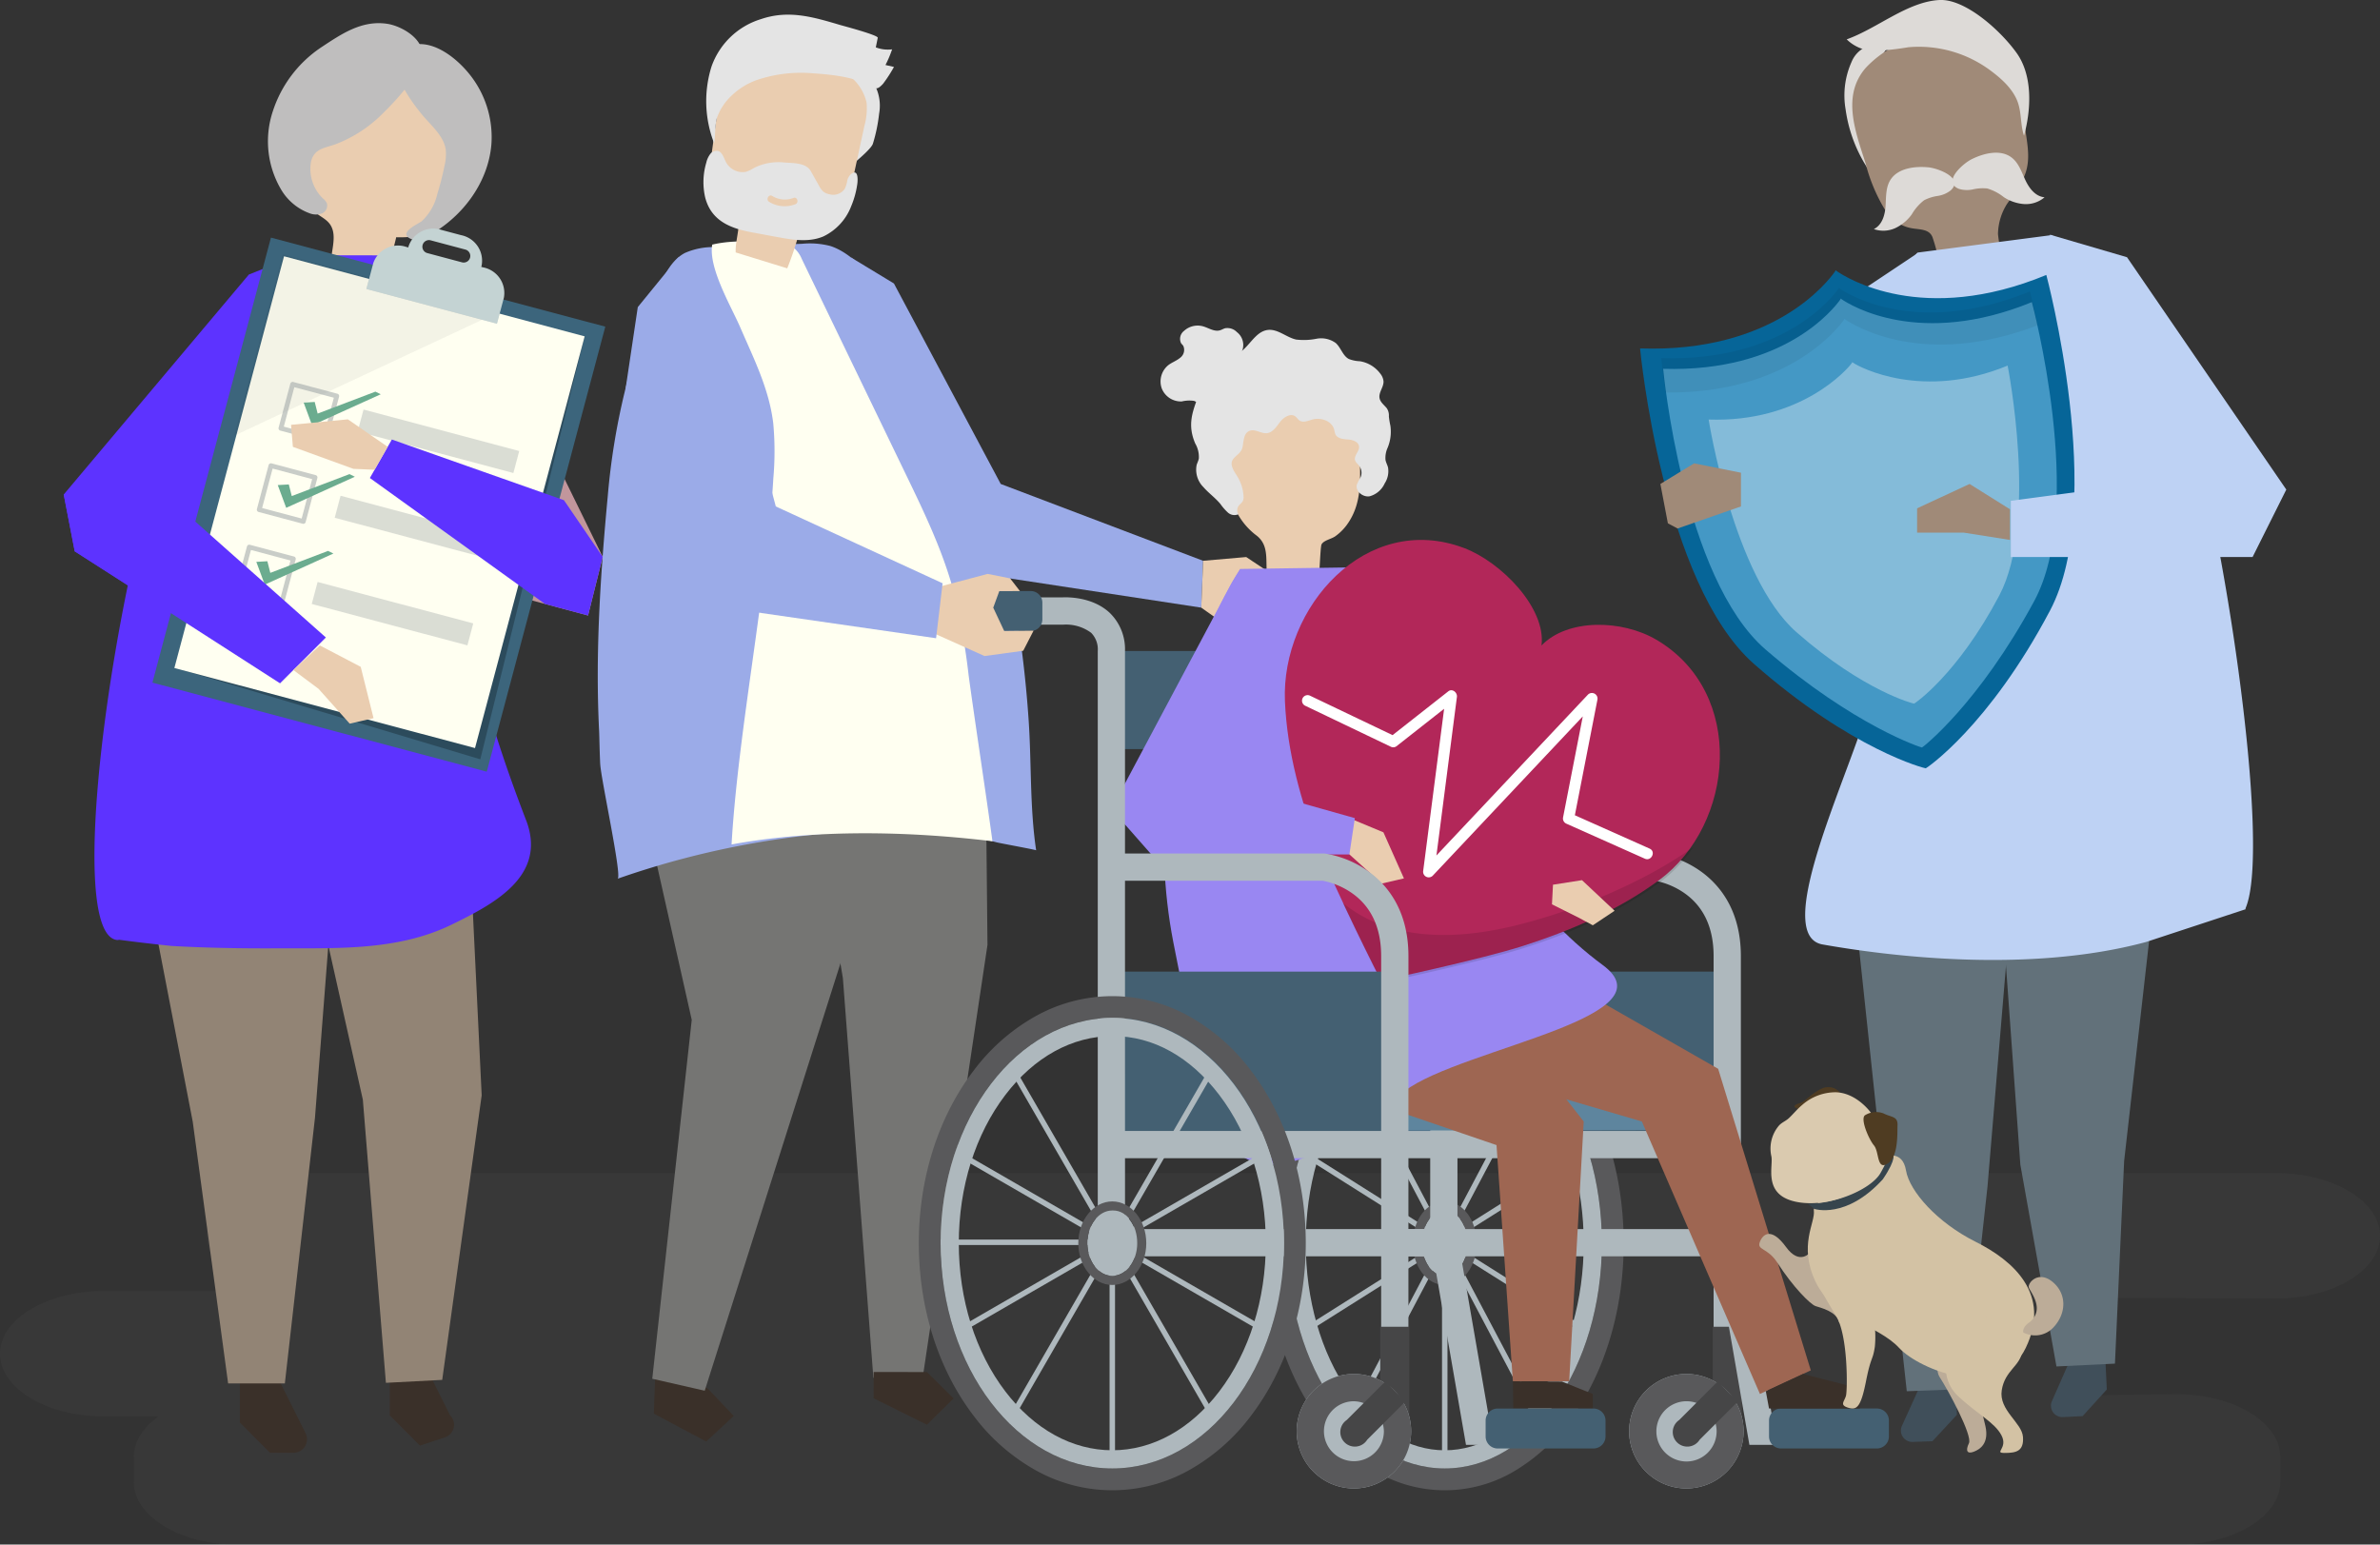 <svg xmlns="http://www.w3.org/2000/svg" xmlns:xlink="http://www.w3.org/1999/xlink" width="371.345" height="241.013" viewBox="0 0 371.345 241.013">
  <rect x="0" y="0" width="371.345" height="241.013" fill="#333333" stroke="none"/>
  <defs>
    <clipPath id="clip-path">
      <rect id="Rectángulo_8650" data-name="Rectángulo 8650" width="371.345" height="241.013" fill="none"/>
    </clipPath>
    <clipPath id="clip-path-3">
      <rect id="Rectángulo_8601" data-name="Rectángulo 8601" width="371.345" height="57.954" fill="none"/>
    </clipPath>
    <clipPath id="clip-path-5">
      <rect id="Rectángulo_8603" data-name="Rectángulo 8603" width="58.749" height="16.321" fill="none"/>
    </clipPath>
    <clipPath id="clip-path-6">
      <rect id="Rectángulo_8604" data-name="Rectángulo 8604" width="48.452" height="53.272" fill="none"/>
    </clipPath>
    <clipPath id="clip-path-7">
      <rect id="Rectángulo_8620" data-name="Rectángulo 8620" width="54.664" height="21.136" fill="none"/>
    </clipPath>
    <clipPath id="clip-path-8">
      <rect id="Rectángulo_8637" data-name="Rectángulo 8637" width="62.756" height="65.991" fill="none"/>
    </clipPath>
    <clipPath id="clip-path-9">
      <rect id="Rectángulo_8639" data-name="Rectángulo 8639" width="41.34" height="28.315" fill="none"/>
    </clipPath>
    <clipPath id="clip-path-10">
      <rect id="Rectángulo_8641" data-name="Rectángulo 8641" width="20.88" height="7.333" fill="none"/>
    </clipPath>
    <clipPath id="clip-path-11">
      <rect id="Rectángulo_8642" data-name="Rectángulo 8642" width="16.223" height="34.846" fill="none"/>
    </clipPath>
    <clipPath id="clip-path-12">
      <rect id="Rectángulo_8644" data-name="Rectángulo 8644" width="25.21" height="9.905" fill="none"/>
    </clipPath>
  </defs>
  <g id="Grupo_13587" data-name="Grupo 13587" transform="translate(-510.23 -2606.25)">
    <g id="Grupo_13459" data-name="Grupo 13459" transform="translate(510.23 2606.25)">
      <g id="Grupo_13458" data-name="Grupo 13458" clip-path="url(#clip-path)">
        <g id="Grupo_13425" data-name="Grupo 13425">
          <g id="Grupo_13424" data-name="Grupo 13424" clip-path="url(#clip-path)">
            <g id="Grupo_13423" data-name="Grupo 13423" transform="translate(0 183.059)" opacity="0.12" style="mix-blend-mode: multiply;isolation: isolate">
              <g id="Grupo_13422" data-name="Grupo 13422">
                <g id="Grupo_13421" data-name="Grupo 13421" clip-path="url(#clip-path-3)">
                  <path id="Trazado_18923" data-name="Trazado 18923" d="M355.213,626.06H48.4c-8.873,0-16.132,4.4-16.132,9.774,0,3.723,3.482,6.975,8.569,8.624h-24.7c-8.873,0-16.132,4.4-16.132,9.774s7.259,9.774,16.132,9.774h8.607c-2.4,1.708-3.862,3.918-3.862,6.325v3.91c0,5.376,7.259,9.774,16.132,9.774H339.651c8.873,0,16.132-4.4,16.132-9.774v-3.91c0-5.375-7.259-9.774-16.132-9.774l-18.789.217a8.936,8.936,0,0,0,5.314-2.059c2.734-2.411,2.855-6.082,1.518-9.12-.866-1.969-2.254-3.531-5.694-4.118l33.212.132c8.872,0,16.132-4.4,16.132-9.774s-7.259-9.774-16.132-9.774" transform="translate(0 -626.06)" fill="#606060"/>
                </g>
              </g>
            </g>
          </g>
        </g>
        <path id="Trazado_18924" data-name="Trazado 18924" d="M454.077,137.369l6.706,4.067,16.663,31.282,31.579,11.988-.292,7.31-34.5-5.263Z" transform="translate(-321.306 -97.202)" fill="#9babe8"/>
        <path id="Trazado_18925" data-name="Trazado 18925" d="M641.292,297.848l6.725-.585,7.018,4.678-1.754,1.462-5.117-1.289-1.608,3.044,3.539,2.123-4.123,1.386L641,305.158Z" transform="translate(-453.573 -210.344)" fill="#eacdb0"/>
        <path id="Trazado_18926" data-name="Trazado 18926" d="M349.047,730.4l-.143,4.106,8.165,4.349,4.3-3.986-4.011-4.228-8.165-4.349Z" transform="translate(-246.885 -513.927)" fill="#3a3029"/>
        <path id="Trazado_18927" data-name="Trazado 18927" d="M352.787,392.251l-15.652,2.823,9.354,41.621-6.159,56,8.183,1.869,21.466-67.59.059-20.2-1.6-11.957Z" transform="translate(-238.557 -277.558)" fill="#757573"/>
        <path id="Trazado_18928" data-name="Trazado 18928" d="M446.584,313.421l.53,52.413L437,433.4l-7.69-.012-4.757-62.363-10.424-62.371Z" transform="translate(-293.04 -218.401)" fill="#757573"/>
        <path id="Trazado_18929" data-name="Trazado 18929" d="M466.191,732.148l-.006,4.106,8.31,4.12,4.165-4.1-4.152-4.113Z" transform="translate(-329.873 -518.069)" fill="#3a3029"/>
        <g id="Grupo_13457" data-name="Grupo 13457">
          <g id="Grupo_13456" data-name="Grupo 13456" clip-path="url(#clip-path)">
            <path id="Trazado_18930" data-name="Trazado 18930" d="M319.379,211.171c.106,2.328,3.429,17.477,2.719,17.893q5.236-1.836,10.612-3.234a136.3,136.3,0,0,1,28.834-4.275c4.406-.177,9.044-.467,13.4.325,2.136.388,4.227.981,6.327,1.52.54.138,6.11,1.149,6.123,1.234-1-6.71-.713-13.431-1.165-20.2a181.377,181.377,0,0,0-2.532-20.417c-1.926-10.576-7.263-19.351-11.528-29.159-2.117-4.869-4.084-9.837-6.82-14.4-2.142-3.576-5.88-8.759-10.053-10.116a12.675,12.675,0,0,0-4.418-.35l-13.507.521a10.934,10.934,0,0,0-4.8.919c-2.17,1.162-3.277,3.6-4.235,5.865a107.845,107.845,0,0,0-7.779,32.031c-.54,5.77-1.01,11.547-1.289,17.333-.312,6.456-.388,12.926-.062,19.379.036.717.058,2.731.167,5.137" transform="translate(-225.726 -91.953)" fill="#9babe8"/>
            <path id="Trazado_18931" data-name="Trazado 18931" d="M389.384,157.042a47.8,47.8,0,0,1,.029,8.735c-1.023,17.711-5.494,39.432-6.518,57.144,11.354-2.1,25.4-2.349,40.706-.5-.88-6.551-2.844-19.406-3.725-25.957a106.054,106.054,0,0,0-2.19-12.5c-1.709-6.593-4.657-12.708-7.584-18.765L393.878,131.62a4.8,4.8,0,0,0-1.079-1.629,3.833,3.833,0,0,0-2.065-.714c-3.5-.451-7.429-.768-10.856.046-.624,3.659,2.994,9.7,4.4,12.973,2.052,4.758,4.435,9.457,5.1,14.745" transform="translate(-268.751 -91.154)" fill="#fffff1"/>
            <path id="Trazado_18932" data-name="Trazado 18932" d="M446.641,37.784a15.279,15.279,0,0,1,.423,7.137,2.189,2.189,0,0,0,.218,1.837c.459.508-.2,1.277.324.834s2.3-1.988,2.506-2.642a25.258,25.258,0,0,0,.975-4.706,6.894,6.894,0,0,0-.5-4.087,7.827,7.827,0,0,0-1.619-1.867,10.053,10.053,0,0,0-2.9-2.1c-1.913-.786-3.283-.327-1.816,1.427a12.4,12.4,0,0,1,2.387,4.17" transform="translate(-313.92 -22.513)" fill="#e4e4e4"/>
            <path id="Trazado_18933" data-name="Trazado 18933" d="M382.953,59.483l8.053,2.482a50.645,50.645,0,0,0,2.228-7.024c2.47.089,5.435-.1,6.772-2.424A8.369,8.369,0,0,0,400.8,50.1l2.243-10.366a10.231,10.231,0,0,0,.341-3.624,7.356,7.356,0,0,0-3.536-4.747,15.913,15.913,0,0,0-14.3-2.086,7.869,7.869,0,0,0-3.425,2.256c-1.395,1.692-1.759,4.065-2.062,6.291l-.839,6.163c-.322,2.363-.532,5.116,1.02,6.724.824.853,2.039,1.232,2.69,2.25,1.148,1.795-.072,4.307.029,6.526" transform="translate(-268.172 -20.095)" fill="#eacdb0"/>
            <path id="Trazado_18934" data-name="Trazado 18934" d="M399.35,85.718c.1-.65.208-2.588-1-1.608a1.976,1.976,0,0,0-.572,1.089,4.448,4.448,0,0,1-.382,1.2,2.2,2.2,0,0,1-2.425.827,2.15,2.15,0,0,1-.962-.45,3.215,3.215,0,0,1-.621-.868L392.1,83.615c-.736-1.312-2.754-1.232-4.093-1.335a8.534,8.534,0,0,0-4.573.754c-.144.074-.287.154-.43.233a4.6,4.6,0,0,1-1.078.48,2.953,2.953,0,0,1-3.183-1.793c-.272-.562-.489-1.258-1.051-1.459a1.215,1.215,0,0,0-1.269.45A3.468,3.468,0,0,0,375.8,82.3a10.659,10.659,0,0,0-.182,5.405c.962,3.789,4.122,4.889,7.4,5.493l3.89.717c2.37.437,4.884.859,7.158-.1a8.656,8.656,0,0,0,4.354-4.748,13.636,13.636,0,0,0,.927-3.348M389.7,88.789a4.615,4.615,0,0,1-4.093-.371c-.551-.3-.1-1.236.457-.935a3.711,3.711,0,0,0,3.34.323c.594-.241.887.744.3.983" transform="translate(-265.598 -56.923)" fill="#e4e4e4"/>
            <path id="Trazado_18935" data-name="Trazado 18935" d="M404.808,15.683a18.79,18.79,0,0,0,1.037-2.451,5.169,5.169,0,0,1-2.547-.308l.306-1.494c.082-.415-5.455-1.873-5.9-2.006-4.186-1.239-8.011-2.384-12.34-.9a11.849,11.849,0,0,0-7.712,7.43,18.121,18.121,0,0,0,.427,11.955c.189-.968.11-3.361.529-4.23a8.368,8.368,0,0,1,1.443-2.437,11.053,11.053,0,0,1,4.629-3.2,21.477,21.477,0,0,1,8.88-1.063c2.733.184,6.041.519,8.517,1.77,1.191.6,1.334.961,2.363-.152a22.1,22.1,0,0,0,1.692-2.618l-1.323-.3" transform="translate(-266.649 -5.535)" fill="#e4e4e4"/>
            <path id="Trazado_18936" data-name="Trazado 18936" d="M1022.859,730.222l.224,5.951-3.818,4.116-3.078.116a1.777,1.777,0,0,1-1.684-2.51l.646-1.424,1.835-4.042,1.835-4.042Z" transform="translate(-717.75 -515.409)" fill="#404f5a"/>
            <path id="Trazado_18937" data-name="Trazado 18937" d="M1014.61,490.206l-3.5,41.783-3.468,31.623-9.13.343-3.483-31.87-4.36-40.98Z" transform="translate(-701.002 -346.871)" fill="#62717a"/>
            <path id="Trazado_18938" data-name="Trazado 18938" d="M1102.841,716.821l.286,5.948-3.774,4.157-3.077.148a1.777,1.777,0,0,1-1.711-2.492l.631-1.431,1.792-4.061,1.792-4.061Z" transform="translate(-774.408 -505.956)" fill="#404f5a"/>
            <path id="Trazado_18939" data-name="Trazado 18939" d="M1091.812,476.409l-4.751,41.87-1.434,31.606-9.126.44-5.635-31.484-2.98-41.279Z" transform="translate(-755.638 -337.108)" fill="#62717a"/>
            <path id="Trazado_18940" data-name="Trazado 18940" d="M984.445,34.561a22.524,22.524,0,0,0,4.171,10.256,36.8,36.8,0,0,1-.926-10.377,18.549,18.549,0,0,1,3.409-9.734c-.244.324-3.147-.057-3.818.26a4.438,4.438,0,0,0-1.925,2.219,12.793,12.793,0,0,0-.91,7.376" transform="translate(-696.479 -17.482)" fill="#dddad7"/>
            <path id="Trazado_18941" data-name="Trazado 18941" d="M1011.6,54.082a43.727,43.727,0,0,1-9.267,1.882,30.151,30.151,0,0,0-1.373-6.222c-.453-1.351-1.916-1.268-3.078-1.455a5.893,5.893,0,0,1-2.9-1.272,8.99,8.99,0,0,1-1.6-1.868,26.627,26.627,0,0,1-2.906-7.056c-1.538-4.838-3.76-10.463.015-14.839a16.421,16.421,0,0,1,9.025-4.937,17.215,17.215,0,0,1,7.6-.046,10.6,10.6,0,0,1,6.26,4.127c1.68,2.463,1.8,5.286,1.849,8.155.069,3.685,1.563,6.822-.312,10.31a41.912,41.912,0,0,1-2.336,3.566,9.066,9.066,0,0,0-1.43,4.689c0,.488.761,4.871.445,4.964" transform="translate(-699.406 -12.641)" fill="#a08a78"/>
            <path id="Trazado_18942" data-name="Trazado 18942" d="M995.05,7.37a48.745,48.745,0,0,1-4.948.571,6.3,6.3,0,0,1-4.68-1.8c4.791-1.71,9.47-5.877,14.469-6.139,3.981-.208,9.474,4.674,12.042,8.26,2.5,3.49,2.307,8.734,1.154,12.914-.559-1.658-.384-3.488-.94-5.131-.709-2.1-2.552-3.742-4.16-4.944A18.688,18.688,0,0,0,995.05,7.37" transform="translate(-697.287 0)" fill="#dddad7"/>
            <path id="Trazado_18943" data-name="Trazado 18943" d="M1008.386,89.163c-2.163-.2-4.677.165-5.829,1.879-.8,1.189-.72,2.7-.808,4.109s-.506,2.99-1.829,3.653a4.481,4.481,0,0,0,3.368-.168,6.623,6.623,0,0,0,2.549-2.135,7.616,7.616,0,0,1,1.923-2.2,6.81,6.81,0,0,1,2.117-.672,4.3,4.3,0,0,0,2.02-.856c2.144-1.954-1.986-3.472-3.511-3.612" transform="translate(-707.545 -63.057)" fill="#dddad7"/>
            <path id="Trazado_18944" data-name="Trazado 18944" d="M1044.831,82.5c1.947-.965,4.422-1.531,6.115-.347,1.175.822,1.644,2.259,2.234,3.542s1.548,2.608,3.022,2.749A4.479,4.479,0,0,1,1053,89.5a6.621,6.621,0,0,1-3.147-1.073,7.609,7.609,0,0,0-2.586-1.357,6.807,6.807,0,0,0-2.216.135,4.3,4.3,0,0,1-2.194-.071c-2.7-1.051.6-3.954,1.975-4.634" transform="translate(-737.196 -57.659)" fill="#dddad7"/>
            <path id="Trazado_18945" data-name="Trazado 18945" d="M1021.952,150.117c-5.4-15.442-14.62-23.684-20.025-24.531l-.139-.276-.2.026-.1-.073-.043.092-20.66,2.694s-.706.727-1.807,2.056a35.439,35.439,0,0,0-4.391,20.011c.877,11.7,1.17,41.521-2.924,53.216s-12.834,31.433-5.686,32.676c9.624,1.709,31.814,4.644,50.463-.384l15.536-5.113s-.006-.046-.019-.131c4.245-9.733-3.892-62.805-10-80.264" transform="translate(-681.6 -88.636)" fill="#bed2f4"/>
            <path id="Trazado_18946" data-name="Trazado 18946" d="M962.333,139.064l-5.848-3.8-7.895,5.263L929,185.263l3.8,8.772,10.234-3.509L957.363,168.3Z" transform="translate(-657.362 -95.712)" fill="#bed2f4"/>
            <path id="Trazado_18947" data-name="Trazado 18947" d="M938.56,144.972c-19.274,7.97-31.142.493-32.763-.634,0,0-.053-.132-.1-.068-.063-.046-.066.1-.066.1-1.124,1.624-9.62,12.785-30.465,12.071,0,0,3.448,36.645,17.8,49.252,15.333,13.466,26.733,16.313,26.779,16.263.06.031,9.848-6.556,19.385-24.613,8.923-16.894-.578-52.368-.578-52.368" transform="translate(-619.271 -102.073)" fill="#066598"/>
            <path id="Trazado_18948" data-name="Trazado 18948" d="M945.019,159.912c-17.5,7.158-28.244.532-29.711-.467,0,0-.047-.118-.087-.06-.057-.04-.061.087-.061.087-1.024,1.45-8.763,11.418-27.665,10.845,0,0,3.017,32.634,16,43.821,13.865,11.949,24.341,15.313,24.382,15.268.055.028,8.8-6.731,17.509-22.845,8.143-15.076-.366-46.649-.366-46.649" transform="translate(-627.994 -112.77)" fill="#4498c5"/>
            <g id="Grupo_13428" data-name="Grupo 13428" transform="translate(259.196 44.931)" opacity="0.06">
              <g id="Grupo_13427" data-name="Grupo 13427">
                <g id="Grupo_13426" data-name="Grupo 13426" clip-path="url(#clip-path-5)">
                  <path id="Trazado_18949" data-name="Trazado 18949" d="M914.987,158.6s0-.133.063-.091c.041-.061.091.063.091.063,1.507,1.027,12.353,7.717,30.057.909-.681-3.258-1.225-5.277-1.225-5.277-17.5,7.158-28.244.533-29.711-.467,0,0-.048-.118-.087-.06-.057-.04-.061.087-.061.087-1.024,1.45-8.763,11.418-27.665,10.845,0,0,.192,2.081.689,5.371,18.977.179,26.8-9.89,27.847-11.38" transform="translate(-886.45 -153.664)"/>
                </g>
              </g>
            </g>
            <g id="Grupo_13431" data-name="Grupo 13431" transform="translate(266.592 56.519)" opacity="0.34">
              <g id="Grupo_13430" data-name="Grupo 13430">
                <g id="Grupo_13429" data-name="Grupo 13429" clip-path="url(#clip-path-6)">
                  <path id="Trazado_18950" data-name="Trazado 18950" d="M958.4,193.821c-13.214,5.464-23.048.3-24.16-.468,0,0-.036-.091-.066-.046-.043-.031-.046.067-.046.067-.77,1.113-8.089,9.357-22.38,8.868,0,0,3.858,24.532,13.7,33.175,10.512,9.232,18.328,11.184,18.359,11.15.041.021,6.752-4.494,13.291-16.875,6.118-11.583,1.3-35.87,1.3-35.87" transform="translate(-911.745 -193.295)" fill="#fff"/>
                </g>
              </g>
            </g>
            <path id="Trazado_18951" data-name="Trazado 18951" d="M1079.14,125.263l11.988,3.509,24.854,36.257-5.263,10.526H1073v-8.772l28.363-3.8-13.45-14.035Z" transform="translate(-759.257 -88.636)" fill="#bed2f4"/>
            <path id="Trazado_18952" data-name="Trazado 18952" d="M703.39,534.988c13.541,0,24.5,15.736,24.5,35.148s-10.977,35.148-24.518,35.148-24.519-15.736-24.519-35.148,10.977-35.148,24.519-35.148Zm-.018-3.4a21.573,21.573,0,0,0-11.307,3.255,29.505,29.505,0,0,0-8.82,8.495c-5.025,7.2-7.793,16.721-7.793,26.8s2.768,19.6,7.793,26.8a29.506,29.506,0,0,0,8.82,8.495,21.267,21.267,0,0,0,22.614,0,29.513,29.513,0,0,0,8.82-8.495c5.025-7.2,7.793-16.721,7.793-26.8s-2.767-19.6-7.793-26.8a29.512,29.512,0,0,0-8.82-8.495,21.572,21.572,0,0,0-11.307-3.255" transform="translate(-477.951 -376.152)" fill="#59595b"/>
            <path id="Trazado_18953" data-name="Trazado 18953" d="M711.62,546.054c5.6,0,10.909,3.225,14.994,9.082,4.3,6.167,6.672,14.418,6.672,23.231s-2.369,17.064-6.672,23.232c-4.085,5.856-9.417,9.082-15.012,9.082s-10.927-3.225-15.013-9.082c-4.3-6.168-6.671-14.418-6.671-23.232s2.369-17.064,6.671-23.231c4.085-5.856,9.417-9.082,15.013-9.082Zm-.018-2.834c-13.542,0-24.519,15.736-24.519,35.148s10.977,35.148,24.519,35.148,24.518-15.736,24.518-35.148S725.144,543.22,711.6,543.22" transform="translate(-486.182 -384.384)" fill="#aeb8bd"/>
            <rect id="Rectángulo_8605" data-name="Rectángulo 8605" width="0.85" height="33.022" transform="translate(224.995 160.821)" fill="#aeb8bd"/>
            <rect id="Rectángulo_8606" data-name="Rectángulo 8606" width="0.85" height="29.909" transform="translate(211.07 167.598) rotate(-27.855)" fill="#aeb8bd"/>
            <rect id="Rectángulo_8607" data-name="Rectángulo 8607" width="0.85" height="26.307" transform="translate(202.943 180.167) rotate(-57.758)" fill="#aeb8bd"/>
            <rect id="Rectángulo_8608" data-name="Rectángulo 8608" width="24.518" height="0.85" transform="translate(200.902 193.417)" fill="#aeb8bd"/>
            <rect id="Rectángulo_8609" data-name="Rectángulo 8609" width="25.458" height="0.85" transform="translate(203.661 207.064) rotate(-32.242)" fill="#aeb8bd"/>
            <rect id="Rectángulo_8610" data-name="Rectángulo 8610" width="30.39" height="0.85" transform="matrix(0.467, -0.884, 0.884, 0.467, 210.844, 220.512)" fill="#aeb8bd"/>
            <rect id="Rectángulo_8611" data-name="Rectángulo 8611" width="0.85" height="33.022" transform="translate(224.995 193.842)" fill="#aeb8bd"/>
            <rect id="Rectángulo_8612" data-name="Rectángulo 8612" width="0.85" height="30.427" transform="translate(225.045 194.041) rotate(-27.855)" fill="#aeb8bd"/>
            <rect id="Rectángulo_8613" data-name="Rectángulo 8613" width="0.85" height="25.759" transform="matrix(0.533, -0.846, 0.846, 0.533, 225.194, 194.202)" fill="#aeb8bd"/>
            <rect id="Rectángulo_8614" data-name="Rectángulo 8614" width="23.221" height="0.85" transform="translate(225.42 193.417)" fill="#aeb8bd"/>
            <rect id="Rectángulo_8615" data-name="Rectángulo 8615" width="25.29" height="0.85" transform="translate(225.194 193.483) rotate(-32.242)" fill="#aeb8bd"/>
            <rect id="Rectángulo_8616" data-name="Rectángulo 8616" width="30.667" height="0.85" transform="translate(225.041 193.642) rotate(-62.131)" fill="#aeb8bd"/>
            <path id="Trazado_18954" data-name="Trazado 18954" d="M765.883,651.078c0,2.818-1.594,5.1-3.559,5.1s-3.559-2.284-3.559-5.1,1.593-5.1,3.559-5.1,3.559,2.284,3.559,5.1" transform="translate(-536.904 -457.094)" fill="#aeb8bd"/>
            <path id="Trazado_18955" data-name="Trazado 18955" d="M758.912,642.546c1.966,0,3.541,2.284,3.541,5.1s-1.593,5.1-3.559,5.1-3.559-2.284-3.559-5.1,1.594-5.1,3.559-5.1Zm-.018-1.417c-2.791,0-4.977,2.864-4.977,6.519s2.186,6.519,4.977,6.519,4.976-2.864,4.976-6.519-2.186-6.519-4.976-6.519" transform="translate(-533.474 -453.664)" fill="#59595b"/>
            <rect id="Rectángulo_8617" data-name="Rectángulo 8617" width="52.722" height="15.306" transform="translate(172.557 101.58)" fill="#446072"/>
            <path id="Trazado_18956" data-name="Trazado 18956" d="M750.417,518.5h49.849v26.078H750.1Z" transform="translate(-530.769 -366.892)" fill="#446072"/>
            <path id="Trazado_18957" data-name="Trazado 18957" d="M732.108,419.819h-4.252V327.131a3.681,3.681,0,0,0-1.032-2.844,6.583,6.583,0,0,0-4.349-1.271l-.147,0h-9.07v-4.252h9c.768-.046,4.724-.136,7.446,2.392a7.89,7.89,0,0,1,2.4,5.97Z" transform="translate(-504.704 -225.551)" fill="#aeb8bd"/>
            <path id="Trazado_18958" data-name="Trazado 18958" d="M676.289,321.649h13.677a1.807,1.807,0,0,0,1.807-1.806V317.22a1.807,1.807,0,0,0-1.807-1.807H676.289a1.807,1.807,0,0,0-1.807,1.807v2.622a1.807,1.807,0,0,0,1.807,1.806" transform="translate(-477.265 -223.187)" fill="#446072"/>
            <path id="Trazado_18959" data-name="Trazado 18959" d="M817.139,545.073h-4.252V471.5c0-4.433-1.552-7.755-4.611-9.874a12.048,12.048,0,0,0-4.483-1.889H770.937V455.49h33.158l.135.018a16.078,16.078,0,0,1,6.467,2.628c2.939,2.035,6.443,6.006,6.443,13.369Z" transform="translate(-545.517 -322.306)" fill="#aeb8bd"/>
            <rect id="Rectángulo_8618" data-name="Rectángulo 8618" width="51.588" height="4.252" transform="translate(217.909 176.472)" fill="#aeb8bd"/>
            <rect id="Rectángulo_8619" data-name="Rectángulo 8619" width="4.535" height="14.173" transform="translate(267.229 207.023)" fill="#464647"/>
            <path id="Trazado_18960" data-name="Trazado 18960" d="M887.188,742.151a8.929,8.929,0,1,1-8.929-8.929,8.929,8.929,0,0,1,8.929,8.929" transform="translate(-615.14 -518.829)" fill="#aeb8bd"/>
            <path id="Trazado_18961" data-name="Trazado 18961" d="M878.3,737.474a4.7,4.7,0,1,1-.039,0Zm-.039-4.252a8.929,8.929,0,1,0,8.929,8.929,8.929,8.929,0,0,0-8.929-8.929" transform="translate(-615.14 -518.829)" fill="#59595b"/>
            <path id="Trazado_18962" data-name="Trazado 18962" d="M899.6,737.27l-6.006,6.006a2.267,2.267,0,1,0,3.2,3.071l5.944-5.944Z" transform="translate(-631.604 -521.694)" fill="#464647"/>
            <path id="Trazado_18963" data-name="Trazado 18963" d="M823.412,689.55H802.349l-5.1-29.416h-49.09v-4.252h52.668l5.1,29.417h17.486Z" transform="translate(-529.397 -464.103)" fill="#aeb8bd"/>
            <path id="Trazado_18964" data-name="Trazado 18964" d="M945.853,757.876H960.8a1.88,1.88,0,0,0,1.88-1.879v-2.477a1.879,1.879,0,0,0-1.88-1.879H945.853a1.879,1.879,0,0,0-1.879,1.879V756a1.879,1.879,0,0,0,1.879,1.879" transform="translate(-667.958 -531.862)" fill="#446072"/>
            <path id="Trazado_18965" data-name="Trazado 18965" d="M798,589.511l-3.752-3.839a5.79,5.79,0,0,0-4.141-1.737H750.1V589.6Z" transform="translate(-530.769 -413.194)" fill="#5e859e"/>
            <path id="Trazado_18966" data-name="Trazado 18966" d="M742.675,531.587l15.306,19.558-2.268,40.533h-8.787l-2.551-36.849-22.392-7.653Z" transform="translate(-510.877 -376.152)" fill="#9e6652"/>
            <path id="Trazado_18967" data-name="Trazado 18967" d="M804.387,531.587l19.841,11.338,14.456,47.052-7.937,3.685-18.424-42.517-16.44-4.819-9.921-9.354Z" transform="translate(-556.149 -376.152)" fill="#9e6652"/>
            <path id="Trazado_18968" data-name="Trazado 18968" d="M660.643,239.261l7.623.745c.411.04.466-6.048.717-6.522.334-.63,1.509-.825,2.116-1.245a7.975,7.975,0,0,0,2.066-2.142c2.444-3.66,1.72-7.888,1.768-12.084a9.305,9.305,0,0,0-.356-3.289,6.686,6.686,0,0,0-4.013-3.584,14.465,14.465,0,0,0-13.117.746,7.155,7.155,0,0,0-2.639,2.632c-.946,1.784-.74,3.834-.788,5.772a18.9,18.9,0,0,0,1.032,6.456,10.632,10.632,0,0,0,3.66,5.267c2.45,1.761,1.265,4.6,1.931,7.247" transform="translate(-462.782 -148.544)" fill="#eacdb0"/>
            <path id="Trazado_18969" data-name="Trazado 18969" d="M642.509,198.38a3.8,3.8,0,0,1-.522-1.091c-.359-1.421,1.272-1.6,1.616-2.845.242-.878.108-2.268,1.135-2.671.863-.338,1.786.467,2.706.367s1.495-1.036,2.074-1.778,1.645-1.4,2.383-.818c.226.177.372.443.605.609.574.408,1.345.051,2.021-.138,1.346-.377,3.068.221,3.415,1.591a3.936,3.936,0,0,0,.178.7c.315.683,1.217.768,1.96.82s1.662.347,1.736,1.1-.822,1.4-.622,2.133c.094.344.406.571.626.85a1.828,1.828,0,0,1,.246,1.792,9.155,9.155,0,0,0-.59,1.165c-.267,1.041.945,2,1.993,1.823a3.622,3.622,0,0,0,2.35-2.013,3.49,3.49,0,0,0,.524-2.465c-.1-.41-.324-.784-.4-1.2a3.8,3.8,0,0,1,.332-1.892,6.532,6.532,0,0,0,.429-3.457,13.036,13.036,0,0,1-.234-1.447,2,2,0,0,0-.321-1.258c-.409-.512-1.006-.929-1.132-1.574-.175-.9.658-1.72.618-2.634a2.212,2.212,0,0,0-.48-1.168,4.942,4.942,0,0,0-3.218-1.965,5.236,5.236,0,0,1-1.716-.352c-.952-.506-1.233-1.769-2.039-2.488a3.887,3.887,0,0,0-3.018-.666,10,10,0,0,1-3.162.122c-1.529-.337-2.842-1.671-4.4-1.5-2.132.241-3.038,3.055-5.028,3.866-1.3.531-2.927.131-4.059.973-1.632,1.212-1.268,4.146-1.938,5.908-.949,2.5-1.425,4.375-.317,6.98a4.132,4.132,0,0,1,.558,2.347c-.07.351-.245.671-.346,1.014a3.835,3.835,0,0,0,1.067,3.443c.82.943,1.861,1.673,2.655,2.638a8.133,8.133,0,0,0,1.161,1.329,1.528,1.528,0,0,0,1.639.259,1.18,1.18,0,0,1,.01-1.274c.206-.3.552-.5.7-.836a1.514,1.514,0,0,0,.087-.711,6.618,6.618,0,0,0-.918-3c-.118-.2-.247-.39-.371-.585" transform="translate(-449.768 -124.55)" fill="#e4e4e4"/>
            <path id="Trazado_18970" data-name="Trazado 18970" d="M631.184,174.754a2.053,2.053,0,0,0-1.848-.6c-.273.077-.517.238-.789.318-.91.269-1.8-.4-2.72-.64a3.148,3.148,0,0,0-2.9.739,1.566,1.566,0,0,0-.465,1.889c.1.156.25.28.353.435a1.526,1.526,0,0,1-.517,1.889c-.547.456-1.246.688-1.81,1.122a3.274,3.274,0,0,0-1.033,3.623,3.208,3.208,0,0,0,3.13,2.043,4.968,4.968,0,0,1,1.936-.08,5.9,5.9,0,0,1,.92.526,3.441,3.441,0,0,0,3.5-.339,9.034,9.034,0,0,0,2.435-2.778,1.876,1.876,0,0,0,.421-1.355c-.349-1.556-1.792-1.348-.435-2.923a2.535,2.535,0,0,0-.173-3.867" transform="translate(-438.194 -122.933)" fill="#e4e4e4"/>
            <path id="Trazado_18971" data-name="Trazado 18971" d="M689.547,364.832c-11.333-8.326-20.777-22.758-26.507-35.466-1.019-2.258-9.315-26.556-13.283-26.556l-16.763.238s-16.836,25.086-10.424,58.238c2.055,10.624,3.96,19.42,5.6,26.472,6.877,17.419,22.856,2.651,30.46-3.224,4.438-3.429,15.633-6.392,23.8-9.6,7.548-2.968,12.5-6.147,7.121-10.1" transform="translate(-439.501 -214.269)" fill="#9987f2"/>
            <path id="Trazado_18972" data-name="Trazado 18972" d="M948.059,733.222l8.874,2.268v3.118H942.761l-.5-2.693Z" transform="translate(-666.745 -518.829)" fill="#3a3029"/>
            <path id="Trazado_18973" data-name="Trazado 18973" d="M814.943,737.149l4.818,1.934v2.268H807.356l-.066-4.252Z" transform="translate(-571.24 -521.573)" fill="#3a3029"/>
            <path id="Trazado_18974" data-name="Trazado 18974" d="M723.144,304.781l7.88,4.809s23.526,27.494,23.81,28.345,2.268,11.338,1.984,11.054-9.07-2.551-9.07-2.551l-17.858-16.724Z" transform="translate(-511.698 -215.664)" fill="#c69c6d"/>
            <path id="Trazado_18975" data-name="Trazado 18975" d="M797.227,418.168l-6.236,2.268-7.937,14.74,3.685,3.4,12.472-9.354Z" transform="translate(-554.091 -295.897)" fill="#d1a573"/>
            <path id="Trazado_18976" data-name="Trazado 18976" d="M743.56,303.707c-5.329-3.143-13.832-3.341-17.916.9.745-5.842-6.3-13.029-12.086-15.21-15.277-5.755-28.565,9.246-27.943,23.912.335,7.893,2.512,15.7,5.4,23.149,2.415,6.24,9.55,20.439,9.6,20.426.021.046,15.557-3.3,21.932-5.327,7.613-2.425,15.057-5.621,21.417-10.309,11.816-8.709,13.663-29.25-.4-37.544" transform="translate(-485.128 -203.888)" fill="#b22759"/>
            <g id="Grupo_13434" data-name="Grupo 13434" transform="translate(209.534 132.192)" opacity="0.12" style="mix-blend-mode: multiply;isolation: isolate">
              <g id="Grupo_13433" data-name="Grupo 13433">
                <g id="Grupo_13432" data-name="Grupo 13432" clip-path="url(#clip-path-7)">
                  <path id="Trazado_18977" data-name="Trazado 18977" d="M762.342,457.378a91.156,91.156,0,0,1-18.653,6.9c-6.2,1.529-12.93,2.221-19.171.541a21.011,21.011,0,0,1-7.913-4.014c2.842,6.077,6.049,12.435,6.082,12.426.02.046,15.556-3.3,21.932-5.327,7.613-2.425,15.058-5.621,21.417-10.309a22.3,22.3,0,0,0,5.234-5.5,68.209,68.209,0,0,1-8.927,5.282" transform="translate(-716.605 -452.096)"/>
                </g>
              </g>
            </g>
            <path id="Trazado_18978" data-name="Trazado 18978" d="M749.016,393.075l-11.672-5.208q1.764-9.034,3.527-18.069a.877.877,0,0,0-1.513-.725l-22.32,23.7-1.293,1.374,2.753-21.323.442-3.42c.089-.688-.72-1.364-1.344-.874l-8.695,6.836L696,369.2a.87.87,0,0,0-.751,1.569l13.382,6.408a.859.859,0,0,0,.863-.064l7.451-5.858q-1.412,10.938-2.824,21.875l-.442,3.42a.877.877,0,0,0,1.513.725l22.32-23.7,1.068-1.134L735.5,388.226a.882.882,0,0,0,.481.938l12.283,5.48c1.02.456,1.775-1.112.751-1.569" transform="translate(-491.623 -260.658)" fill="#fff"/>
            <path id="Trazado_18979" data-name="Trazado 18979" d="M837.925,474.471l-5.09-4.775-4.524.709-.159,3.062,4.22,2.109,2.152,1.163Z" transform="translate(-586.002 -332.358)" fill="#eacdb0"/>
            <path id="Trazado_18980" data-name="Trazado 18980" d="M719.6,436.942l5.072,2.112,3.2,7.189-3.461.8-5.326-4.793Z" transform="translate(-508.819 -309.181)" fill="#eacdb0"/>
            <path id="Trazado_18981" data-name="Trazado 18981" d="M611.911,305.764l-18.858,35.431,6.236,7.086h30.9l.85-5.669-22.109-6.236,10.2-16.44-5.952-16.157Z" transform="translate(-419.646 -214.955)" fill="#9987f2"/>
            <rect id="Rectángulo_8621" data-name="Rectángulo 8621" width="43.935" height="26.078" transform="translate(173.691 151.608)" fill="#446072"/>
            <path id="Trazado_18982" data-name="Trazado 18982" d="M554.708,419.535h-4.252v-92.4a3.681,3.681,0,0,0-1.032-2.844,6.585,6.585,0,0,0-4.349-1.271l-.147,0h-9.07v-4.252h9c.769-.046,4.724-.136,7.446,2.392a7.889,7.889,0,0,1,2.4,5.97Z" transform="translate(-379.175 -225.551)" fill="#aeb8bd"/>
            <path id="Trazado_18983" data-name="Trazado 18983" d="M498.89,321.649h13.677a1.807,1.807,0,0,0,1.807-1.806V317.22a1.807,1.807,0,0,0-1.807-1.807H498.89a1.807,1.807,0,0,0-1.807,1.807v2.622a1.807,1.807,0,0,0,1.807,1.806" transform="translate(-351.737 -223.187)" fill="#446072"/>
            <path id="Trazado_18984" data-name="Trazado 18984" d="M639.74,545.073h-4.252V471.5c0-4.433-1.552-7.755-4.611-9.874a12.045,12.045,0,0,0-4.483-1.889H593.538V455.49H626.7l.135.018a16.077,16.077,0,0,1,6.467,2.628c2.939,2.035,6.443,6.006,6.443,13.369Z" transform="translate(-419.989 -322.306)" fill="#aeb8bd"/>
            <rect id="Rectángulo_8622" data-name="Rectángulo 8622" width="43.935" height="4.252" transform="translate(173.691 176.472)" fill="#aeb8bd"/>
            <path id="Trazado_18985" data-name="Trazado 18985" d="M672.187,689.55H651.123l-5.1-29.416h-49.09v-4.252H649.6l5.1,29.417h17.486Z" transform="translate(-422.389 -464.103)" fill="#aeb8bd"/>
            <rect id="Rectángulo_8623" data-name="Rectángulo 8623" width="4.535" height="14.173" transform="translate(215.358 207.023)" fill="#464647"/>
            <path id="Trazado_18986" data-name="Trazado 18986" d="M709.789,742.151a8.929,8.929,0,1,1-8.929-8.929,8.929,8.929,0,0,1,8.929,8.929" transform="translate(-489.613 -518.829)" fill="#aeb8bd"/>
            <path id="Trazado_18987" data-name="Trazado 18987" d="M700.724,737.474a4.8,4.8,0,0,1,4.814,4.677,4.677,4.677,0,1,1-4.677-4.677Zm.137-4.252a8.929,8.929,0,1,0,8.929,8.929,8.929,8.929,0,0,0-8.929-8.929" transform="translate(-489.613 -518.829)" fill="#59595b"/>
            <path id="Trazado_18988" data-name="Trazado 18988" d="M722.2,737.27l-6.006,6.006a2.267,2.267,0,1,0,3.2,3.071l5.944-5.944Z" transform="translate(-506.075 -521.694)" fill="#464647"/>
            <path id="Trazado_18989" data-name="Trazado 18989" d="M794.628,757.876h14.949A1.879,1.879,0,0,0,811.457,756v-2.477a1.879,1.879,0,0,0-1.879-1.879H794.628a1.879,1.879,0,0,0-1.879,1.879V756a1.879,1.879,0,0,0,1.879,1.879" transform="translate(-560.951 -531.862)" fill="#446072"/>
            <path id="Trazado_18990" data-name="Trazado 18990" d="M520.62,534.988c14.794,0,26.651,15.736,26.651,35.148s-11.992,35.148-26.786,35.148S493.7,589.548,493.7,570.136s11.992-35.148,26.786-35.148Zm-.135-3.4a24.646,24.646,0,0,0-12.077,3.189,31,31,0,0,0-9.569,8.445c-5.508,7.227-8.542,16.786-8.542,26.915s3.033,19.688,8.542,26.915a30.994,30.994,0,0,0,9.569,8.445,24.461,24.461,0,0,0,24.154,0,31,31,0,0,0,9.569-8.445c5.508-7.227,8.541-16.786,8.541-26.915s-3.033-19.687-8.541-26.915a31,31,0,0,0-9.569-8.445,24.646,24.646,0,0,0-12.077-3.189" transform="translate(-346.936 -376.152)" fill="#59595b"/>
            <path id="Trazado_18991" data-name="Trazado 18991" d="M528.852,546.054c6.25,0,12.041,3.26,16.551,9.178,4.685,6.148,7.266,14.364,7.266,23.135s-2.58,16.987-7.266,23.135c-4.51,5.918-10.436,9.178-16.686,9.178s-12.175-3.26-16.686-9.178c-4.685-6.148-7.266-14.364-7.266-23.135s2.58-16.987,7.266-23.135c4.51-5.918,10.436-9.178,16.686-9.178Zm-.135-2.834c-14.794,0-26.786,15.736-26.786,35.148s11.992,35.148,26.786,35.148S555.5,597.779,555.5,578.368,543.51,543.22,528.717,543.22" transform="translate(-355.167 -384.384)" fill="#aeb8bd"/>
            <rect id="Rectángulo_8624" data-name="Rectángulo 8624" width="0.85" height="33.022" transform="translate(173.124 160.821)" fill="#aeb8bd"/>
            <rect id="Rectángulo_8625" data-name="Rectángulo 8625" width="0.85" height="30.534" transform="matrix(0.866, -0.5, 0.5, 0.866, 157.914, 167.612)" fill="#aeb8bd"/>
            <rect id="Rectángulo_8626" data-name="Rectángulo 8626" width="0.85" height="28.069" transform="matrix(0.5, -0.866, 0.866, 0.5, 149.028, 180.176)" fill="#aeb8bd"/>
            <rect id="Rectángulo_8627" data-name="Rectángulo 8627" width="26.786" height="0.85" transform="translate(146.763 193.417)" fill="#aeb8bd"/>
            <rect id="Rectángulo_8628" data-name="Rectángulo 8628" width="27.163" height="0.85" transform="translate(149.813 207.057) rotate(-30.005)" fill="#aeb8bd"/>
            <rect id="Rectángulo_8629" data-name="Rectángulo 8629" width="31.025" height="0.85" transform="translate(157.67 220.499) rotate(-60.006)" fill="#aeb8bd"/>
            <rect id="Rectángulo_8630" data-name="Rectángulo 8630" width="0.85" height="33.022" transform="translate(173.124 193.842)" fill="#aeb8bd"/>
            <rect id="Rectángulo_8631" data-name="Rectángulo 8631" width="0.85" height="31.063" transform="translate(173.181 194.055) rotate(-30)" fill="#aeb8bd"/>
            <rect id="Rectángulo_8632" data-name="Rectángulo 8632" width="0.85" height="27.485" transform="translate(173.337 194.211) rotate(-60)" fill="#aeb8bd"/>
            <rect id="Rectángulo_8633" data-name="Rectángulo 8633" width="25.369" height="0.85" transform="translate(173.549 193.417)" fill="#aeb8bd"/>
            <rect id="Rectángulo_8634" data-name="Rectángulo 8634" width="26.984" height="0.85" transform="translate(173.337 193.475) rotate(-30.005)" fill="#aeb8bd"/>
            <rect id="Rectángulo_8635" data-name="Rectángulo 8635" width="31.309" height="0.85" transform="matrix(0.5, -0.866, 0.866, 0.5, 173.18, 193.629)" fill="#aeb8bd"/>
            <path id="Trazado_18992" data-name="Trazado 18992" d="M588.017,651.078c0,2.818-1.741,5.1-3.888,5.1s-3.888-2.284-3.888-5.1,1.741-5.1,3.888-5.1,3.888,2.284,3.888,5.1" transform="translate(-410.579 -457.094)" fill="#aeb8bd"/>
            <path id="Trazado_18993" data-name="Trazado 18993" d="M580.834,642.546c2.148,0,3.753,2.284,3.753,5.1s-1.741,5.1-3.888,5.1-3.888-2.284-3.888-5.1,1.741-5.1,3.888-5.1Zm-.135-1.417c-2.925,0-5.306,2.925-5.306,6.519s2.38,6.519,5.306,6.519S586,651.243,586,647.648s-2.38-6.519-5.306-6.519" transform="translate(-407.149 -453.664)" fill="#59595b"/>
            <path id="Trazado_18994" data-name="Trazado 18994" d="M946.734,661.332s-1.628,2.171-3.8-.814-3.528-2.171-4.07-.814,1.182.873,2.714,3.256c2.442,3.8,5.156,6.513,5.97,6.784s3.227.82,3.649,2.446.965-5.43.693-5.7l-5.156-5.156" transform="translate(-664.27 -465.944)" fill="#bcac98"/>
            <path id="Trazado_18995" data-name="Trazado 18995" d="M1035.523,701.04s-2.8,7.763-1.429,9.881,5.148,9.133,4.576,10.322-.278,1.726.737,1.344,2.42-1.327,1.839-3.982-1.75-5.738-.874-7.968-1.08-8.794-1.08-8.794Z" transform="translate(-731.461 -496.057)" fill="#bcac98"/>
            <path id="Trazado_18996" data-name="Trazado 18996" d="M976.721,616.764s2.713-1.085,3.256,2.171,4.885,8.141,10.854,11.126c5.835,2.918,11.871,8.136,7.835,16.551s-16.518,3.53-19.775,0S968.58,642,965.867,636.3s0-9.226-.271-11.126,11.126-8.412,11.126-8.412" transform="translate(-682.589 -436.301)" fill="#d3c2a4"/>
            <path id="Trazado_18997" data-name="Trazado 18997" d="M971.156,682.536l-.116,1.351s.657,1.312,2.547,4.4,1.78,11.543,1.549,12.447-1.048,1.449.3,1.873,2,.018,2.811-4.068,1.039-3.143,1.389-5.422a15.8,15.8,0,0,0-.331-5.108Z" transform="translate(-687.11 -482.964)" fill="#d3c2a4"/>
            <path id="Trazado_18998" data-name="Trazado 18998" d="M1038.506,706.386s-1.489,3.972,1.5,6.8,5.743,4.107,6.82,6.163-1.28,2.753.515,2.751,3-.279,2.84-2.506-3.8-4.162-3.311-7.281,2.9-3.758,3.177-6.057-6.821-6.163-6.821-6.163l-5.154,6.453Z" transform="translate(-734.543 -495.386)" fill="#d3c2a4"/>
            <path id="Trazado_18999" data-name="Trazado 18999" d="M1079.594,690.134a3.906,3.906,0,0,0,4.745-.824c1.984-2.134,2.09-5.177-.148-7.048s-3.929.158-3.727.849,2.613,3.352.121,5.432c-1.2.767-.991,1.591-.991,1.591" transform="translate(-763.913 -482.224)" fill="#bcac98"/>
            <path id="Trazado_19000" data-name="Trazado 19000" d="M964.731,623.609l.993.8s4.961,1.678,10.7-4.628c2.271-3.355,1.567-3.933,1.567-3.933l-1.27.265s-2.44,7.342-11.991,7.494" transform="translate(-682.646 -435.777)" fill="#37454d"/>
            <path id="Trazado_19001" data-name="Trazado 19001" d="M964.636,580.989a2.3,2.3,0,0,0-1.9-.816c-1.413-.051-3.592,2.235-4.114,2.416s-1.782.473-.526.965,5.906-1.141,6.541-2.565" transform="translate(-677.568 -410.531)" fill="#4f3c22"/>
            <path id="Trazado_19002" data-name="Trazado 19002" d="M960.385,586.058s-2.2-3.108-5.512-3.176a7.9,7.9,0,0,0-5.207,1.987c-.756.626-1.357,1.387-2.068,2.053-.472.442-1.055.639-1.515,1.121a5.524,5.524,0,0,0-1.235,4.749c.4,1.529-1.4,5.976,3.69,7.14s11.883-1.823,13.358-4.45,2.8-5.292-1.511-9.425" transform="translate(-668.485 -412.448)" fill="#dacaaf"/>
            <path id="Trazado_19003" data-name="Trazado 19003" d="M994.705,593.819a3.272,3.272,0,0,1,2.786-.253c1.258.644,2.265.43,2.215,1.843s.139,4.949-1.563,6.011-1.266-1.834-2.112-2.847-2.253-4.336-1.325-4.755" transform="translate(-703.64 -419.844)" fill="#4f3c22"/>
            <path id="Trazado_19004" data-name="Trazado 19004" d="M499.292,308.354l7.895-2.09,3.511.7,1.533,1.978h-3.216l-.95,2.588,1.713,3.648,4.577-.054-1.611,3.131-6.032.826L499,315.62Z" transform="translate(-353.093 -216.713)" fill="#eacdb0"/>
            <path id="Trazado_19005" data-name="Trazado 19005" d="M342.1,137.369l5.295,1.8,9.921,37.059,26.023,11.988-1.017,8.574L353.987,192.7l-11.338-5.669L333.9,157.7l1.88-12.58Z" transform="translate(-236.267 -97.202)" fill="#9babe8"/>
            <path id="Trazado_19006" data-name="Trazado 19006" d="M1037.485,262.21l-6.3-3.947-8.187,3.8v3.8h7.31l7.175,1.134Z" transform="translate(-723.877 -182.747)" fill="#a08a78"/>
            <path id="Trazado_19007" data-name="Trazado 19007" d="M886,250.479l5.263-3.216,7.31,1.462v5.263l-9.888,3.44-1.516-.808Z" transform="translate(-626.935 -174.964)" fill="#a08a78"/>
            <path id="Trazado_19008" data-name="Trazado 19008" d="M216.484,139.918l7.414,3.353,20.882,42.622-2.288,9.154L230.764,191.9l-17.735-37.187Z" transform="translate(-150.74 -99.006)" fill="#c2969c"/>
            <path id="Trazado_19009" data-name="Trazado 19009" d="M128,729.287v7.066l4.711,4.711h3.655a2.108,2.108,0,0,0,1.886-3.051l-.83-1.66-2.356-4.711-2.356-4.711Z" transform="translate(-90.573 -514.378)" fill="#3a3029"/>
            <path id="Trazado_19010" data-name="Trazado 19010" d="M208,725.474v7.066l4.711,4.711,3.906-1.3a2.059,2.059,0,0,0,.8-3.409l-2.356-4.711-2.356-4.711Z" transform="translate(-147.181 -511.68)" fill="#3a3029"/>
            <path id="Trazado_19011" data-name="Trazado 19011" d="M74.585,436.253l8.263,42.805L88.369,519.9h8.852l4.7-41.446,3.78-48.785Z" transform="translate(-52.777 -304.036)" fill="#928475"/>
            <path id="Trazado_19012" data-name="Trazado 19012" d="M188.792,439.3l2.047,42.453-6.159,44.406-8.785.459-3.6-44.192-8.808-39.357Z" transform="translate(-115.683 -310.846)" fill="#928475"/>
            <path id="Trazado_19013" data-name="Trazado 19013" d="M166.869,66.229l8.018,2.436a52.47,52.47,0,0,0,2.2-7.147c2.458.065,5.408-.154,6.733-2.528a8.653,8.653,0,0,0,.781-2.465l2.211-10.536a10.6,10.6,0,0,0,.332-3.679,7.368,7.368,0,0,0-3.529-4.778,15.536,15.536,0,0,0-14.237-1.97,7.916,7.916,0,0,0-3.4,2.324c-1.384,1.731-1.742,4.142-2.039,6.4q-.411,3.13-.822,6.26c-.315,2.4-.518,5.2,1.029,6.809.821.857,2.032,1.229,2.682,2.255,1.146,1.809-.062,4.369.042,6.619" transform="translate(-115.265 -24.5)" fill="#eacdb0"/>
            <path id="Trazado_19014" data-name="Trazado 19014" d="M160.694,26.71a21.014,21.014,0,0,1-7.154,4.57c-1.677.587-3.324.665-3.8,2.723a6.418,6.418,0,0,0,1.825,5.692,2.393,2.393,0,0,1,.642.751,1.34,1.34,0,0,1-.765,1.621,2.691,2.691,0,0,1-1.91-.022,8.566,8.566,0,0,1-4.474-3.739,14.816,14.816,0,0,1-1.252-12.25,19.065,19.065,0,0,1,7.484-9.88c3.178-2.094,6.344-4.3,10.339-3.7,2.251.338,5.908,2.408,5.455,5.243-.477,2.979-4.338,6.989-6.39,8.985" transform="translate(-101.215 -8.761)" fill="#bfbebe"/>
            <path id="Trazado_19015" data-name="Trazado 19015" d="M215.825,35.084c1.323,1.488,2.926,2.955,3.215,4.884a7.333,7.333,0,0,1-.187,2.535,45.606,45.606,0,0,1-1.127,4.426,8.351,8.351,0,0,1-2.434,4.239c-.532.416-4.03,1.932-1.473,2.835a2.909,2.909,0,0,0,2.249-.434c5.468-2.88,9.558-8.3,10.092-14.311a15.645,15.645,0,0,0-2.918-10.382c-1.974-2.752-6.121-6.4-9.908-5.07-5.047,1.769.506,9.046,2.491,11.279" transform="translate(-149.496 -16.645)" fill="#bfbebe"/>
            <path id="Trazado_19016" data-name="Trazado 19016" d="M110.266,155.56c.578-5.2-.141-12.968-4.921-16.2-4.128-2.789-7.475-3.1-12.379-3.1H83.648l-1.987.131S65.642,146.978,58.2,176.441c-6.934,27.469-11.156,65.792-4.291,66.65a.907.907,0,0,0,.356-.032c1.032.14,3.949.523,8.159.963,5.385.307,10.791.4,16.183.374,9.292-.052,18.976.481,27.548-3.706,6.511-3.181,14.759-7.481,11.716-16-1.711-4.46-3.694-9.811-5.607-16.213-7.437-24.886-3.147-42.621-2-52.92" transform="translate(-35.677 -96.42)" fill="#5d33ff"/>
            <path id="Trazado_19017" data-name="Trazado 19017" d="M70.042,136.712l-7.151,2.861L34,173.9l1.716,8.868,32.324,20.6,4.863-7.151L49.446,173.9l18.593-18.88Z" transform="translate(-24.058 -96.738)" fill="#5d33ff"/>
            <rect id="Rectángulo_8636" data-name="Rectángulo 8636" width="71.86" height="53.988" transform="translate(23.781 106.516) rotate(-75.087)" fill="#3c657c"/>
            <g id="Grupo_13437" data-name="Grupo 13437" transform="translate(28.468 52.482)" opacity="0.26">
              <g id="Grupo_13436" data-name="Grupo 13436">
                <g id="Grupo_13435" data-name="Grupo 13435" clip-path="url(#clip-path-8)">
                  <path id="Trazado_19018" data-name="Trazado 19018" d="M97.361,231.575l.781.208,45.691,13.7,16.284-65.992-2.3.044Z" transform="translate(-97.361 -179.486)"/>
                </g>
              </g>
            </g>
            <rect id="Rectángulo_8638" data-name="Rectángulo 8638" width="66.484" height="48.542" transform="translate(27.207 104.234) rotate(-75.087)" fill="#fffff1"/>
            <g id="Grupo_13440" data-name="Grupo 13440" transform="translate(36.527 39.675)" opacity="0.05">
              <g id="Grupo_13439" data-name="Grupo 13439">
                <g id="Grupo_13438" data-name="Grupo 13438" clip-path="url(#clip-path-9)">
                  <path id="Trazado_19019" data-name="Trazado 19019" d="M132.522,135.691l33.739,8.985-41.34,19.33Z" transform="translate(-124.921 -135.69)"/>
                </g>
              </g>
            </g>
            <g id="Grupo_13443" data-name="Grupo 13443" transform="translate(57.167 43.183)" opacity="0.12">
              <g id="Grupo_13442" data-name="Grupo 13442">
                <g id="Grupo_13441" data-name="Grupo 13441" clip-path="url(#clip-path-10)">
                  <rect id="Rectángulo_8640" data-name="Rectángulo 8640" width="1.974" height="21.082" transform="matrix(0.257, -0.966, 0.966, 0.257, 0, 1.907)"/>
                </g>
              </g>
            </g>
            <path id="Trazado_19020" data-name="Trazado 19020" d="M213.752,128.158l-.316-.084.057-.213a4.067,4.067,0,0,0-3.21-4.738l-3.037-.809a4.067,4.067,0,0,0-5.141,2.514l-.057.213-.316-.084a4.067,4.067,0,0,0-5.141,2.514l-1.079,4.051,20.372,5.425,1.079-4.051a4.067,4.067,0,0,0-3.21-4.738m-3.349-.8-5.367-1.43a1.03,1.03,0,1,1,.53-1.99l5.367,1.429a1.03,1.03,0,1,1-.53,1.99" transform="translate(-138.344 -86.431)" fill="#c4d3d3"/>
            <g id="Grupo_13446" data-name="Grupo 13446" transform="translate(36.693 59.591)" opacity="0.47">
              <g id="Grupo_13445" data-name="Grupo 13445">
                <g id="Grupo_13444" data-name="Grupo 13444" clip-path="url(#clip-path-11)">
                  <path id="Trazado_19021" data-name="Trazado 19021" d="M157.809,205.649l-6.887-1.834a.376.376,0,0,0-.454.262l-1.829,6.869a.376.376,0,0,0,.263.454l6.887,1.834a.341.341,0,0,0,.268-.031l.016-.008.008-.006a.34.34,0,0,0,.162-.218l1.83-6.869a.376.376,0,0,0-.263-.453m-2.188,6.774-6.17-1.643,1.639-6.154,6.169,1.643-1.639,6.154" transform="translate(-141.862 -203.803)" fill="#8c9498"/>
                  <path id="Trazado_19022" data-name="Trazado 19022" d="M146.24,249.085l-6.887-1.834a.376.376,0,0,0-.454.262l-1.83,6.869a.376.376,0,0,0,.263.453l6.887,1.834a.343.343,0,0,0,.268-.031l.015-.008.008-.005a.343.343,0,0,0,.162-.218l1.829-6.869a.376.376,0,0,0-.263-.454m-2.188,6.774-6.17-1.643,1.639-6.154,6.169,1.643-1.638,6.154" transform="translate(-133.676 -234.538)" fill="#8c9498"/>
                  <path id="Trazado_19023" data-name="Trazado 19023" d="M134.672,292.522l-6.887-1.834a.376.376,0,0,0-.454.262l-1.83,6.869a.376.376,0,0,0,.263.453l6.887,1.834a.342.342,0,0,0,.268-.031l.015-.008.008-.005a.342.342,0,0,0,.162-.218l1.829-6.869a.376.376,0,0,0-.263-.453m-2.188,6.774-6.17-1.643,1.639-6.154,6.169,1.643-1.639,6.154" transform="translate(-125.49 -265.274)" fill="#8c9498"/>
                </g>
              </g>
            </g>
            <path id="Trazado_19024" data-name="Trazado 19024" d="M162.042,210.692l1.723-.1.459,1.813,9.011-3.424.833.41-10.709,4.85Z" transform="translate(-114.661 -147.872)" fill="#6bac8f"/>
            <path id="Trazado_19025" data-name="Trazado 19025" d="M148.218,254.707l1.723-.1.459,1.813,9.011-3.424.833.41-10.709,4.85Z" transform="translate(-104.879 -179.017)" fill="#6bac8f"/>
            <path id="Trazado_19026" data-name="Trazado 19026" d="M136.778,295.689l1.723-.1.459,1.813,9.011-3.424.833.409-10.709,4.851Z" transform="translate(-96.785 -208.016)" fill="#6bac8f"/>
            <g id="Grupo_13449" data-name="Grupo 13449" transform="translate(48.641 90.808)" opacity="0.32">
              <g id="Grupo_13448" data-name="Grupo 13448">
                <g id="Grupo_13447" data-name="Grupo 13447" clip-path="url(#clip-path-12)">
                  <rect id="Rectángulo_8643" data-name="Rectángulo 8643" width="3.554" height="25.142" transform="matrix(0.257, -0.966, 0.966, 0.257, 0, 3.434)" fill="#8c9498"/>
                </g>
              </g>
            </g>
            <g id="Grupo_13452" data-name="Grupo 13452" transform="translate(52.224 77.356)" opacity="0.32">
              <g id="Grupo_13451" data-name="Grupo 13451">
                <g id="Grupo_13450" data-name="Grupo 13450" clip-path="url(#clip-path-12)">
                  <rect id="Rectángulo_8645" data-name="Rectángulo 8645" width="3.554" height="25.142" transform="matrix(0.257, -0.966, 0.966, 0.257, 0, 3.435)" fill="#8c9498"/>
                </g>
              </g>
            </g>
            <g id="Grupo_13455" data-name="Grupo 13455" transform="translate(55.806 63.904)" opacity="0.32">
              <g id="Grupo_13454" data-name="Grupo 13454">
                <g id="Grupo_13453" data-name="Grupo 13453" clip-path="url(#clip-path-12)">
                  <rect id="Rectángulo_8647" data-name="Rectángulo 8647" width="3.554" height="25.142" transform="translate(0 3.435) rotate(-75.087)" fill="#8c9498"/>
                </g>
              </g>
            </g>
            <path id="Trazado_19027" data-name="Trazado 19027" d="M34,257.66l12.872-2.575,28.033,24.887-7.151,7.151-32.038-20.6Z" transform="translate(-24.058 -180.499)" fill="#5d33ff"/>
            <path id="Trazado_19028" data-name="Trazado 19028" d="M160.666,344.427l6.383,3.34,2,8.009-3.719.858L160.47,351.2l-3.931-2.934Z" transform="translate(-110.767 -243.717)" fill="#eacdb0"/>
            <path id="Trazado_19029" data-name="Trazado 19029" d="M233.7,252.849l-6.045-8.839-26.851-9.468-3.432,6.007L224.689,260.2l6.727,1.8Z" transform="translate(-139.664 -165.962)" fill="#5d33ff"/>
            <path id="Trazado_19030" data-name="Trazado 19030" d="M170.388,228.071l-6.212-4.29-8.868.858.286,3.432,9.44,3.433,3.31.143Z" transform="translate(-109.897 -158.348)" fill="#eacdb0"/>
          </g>
        </g>
      </g>
    </g>
  </g>
</svg>

